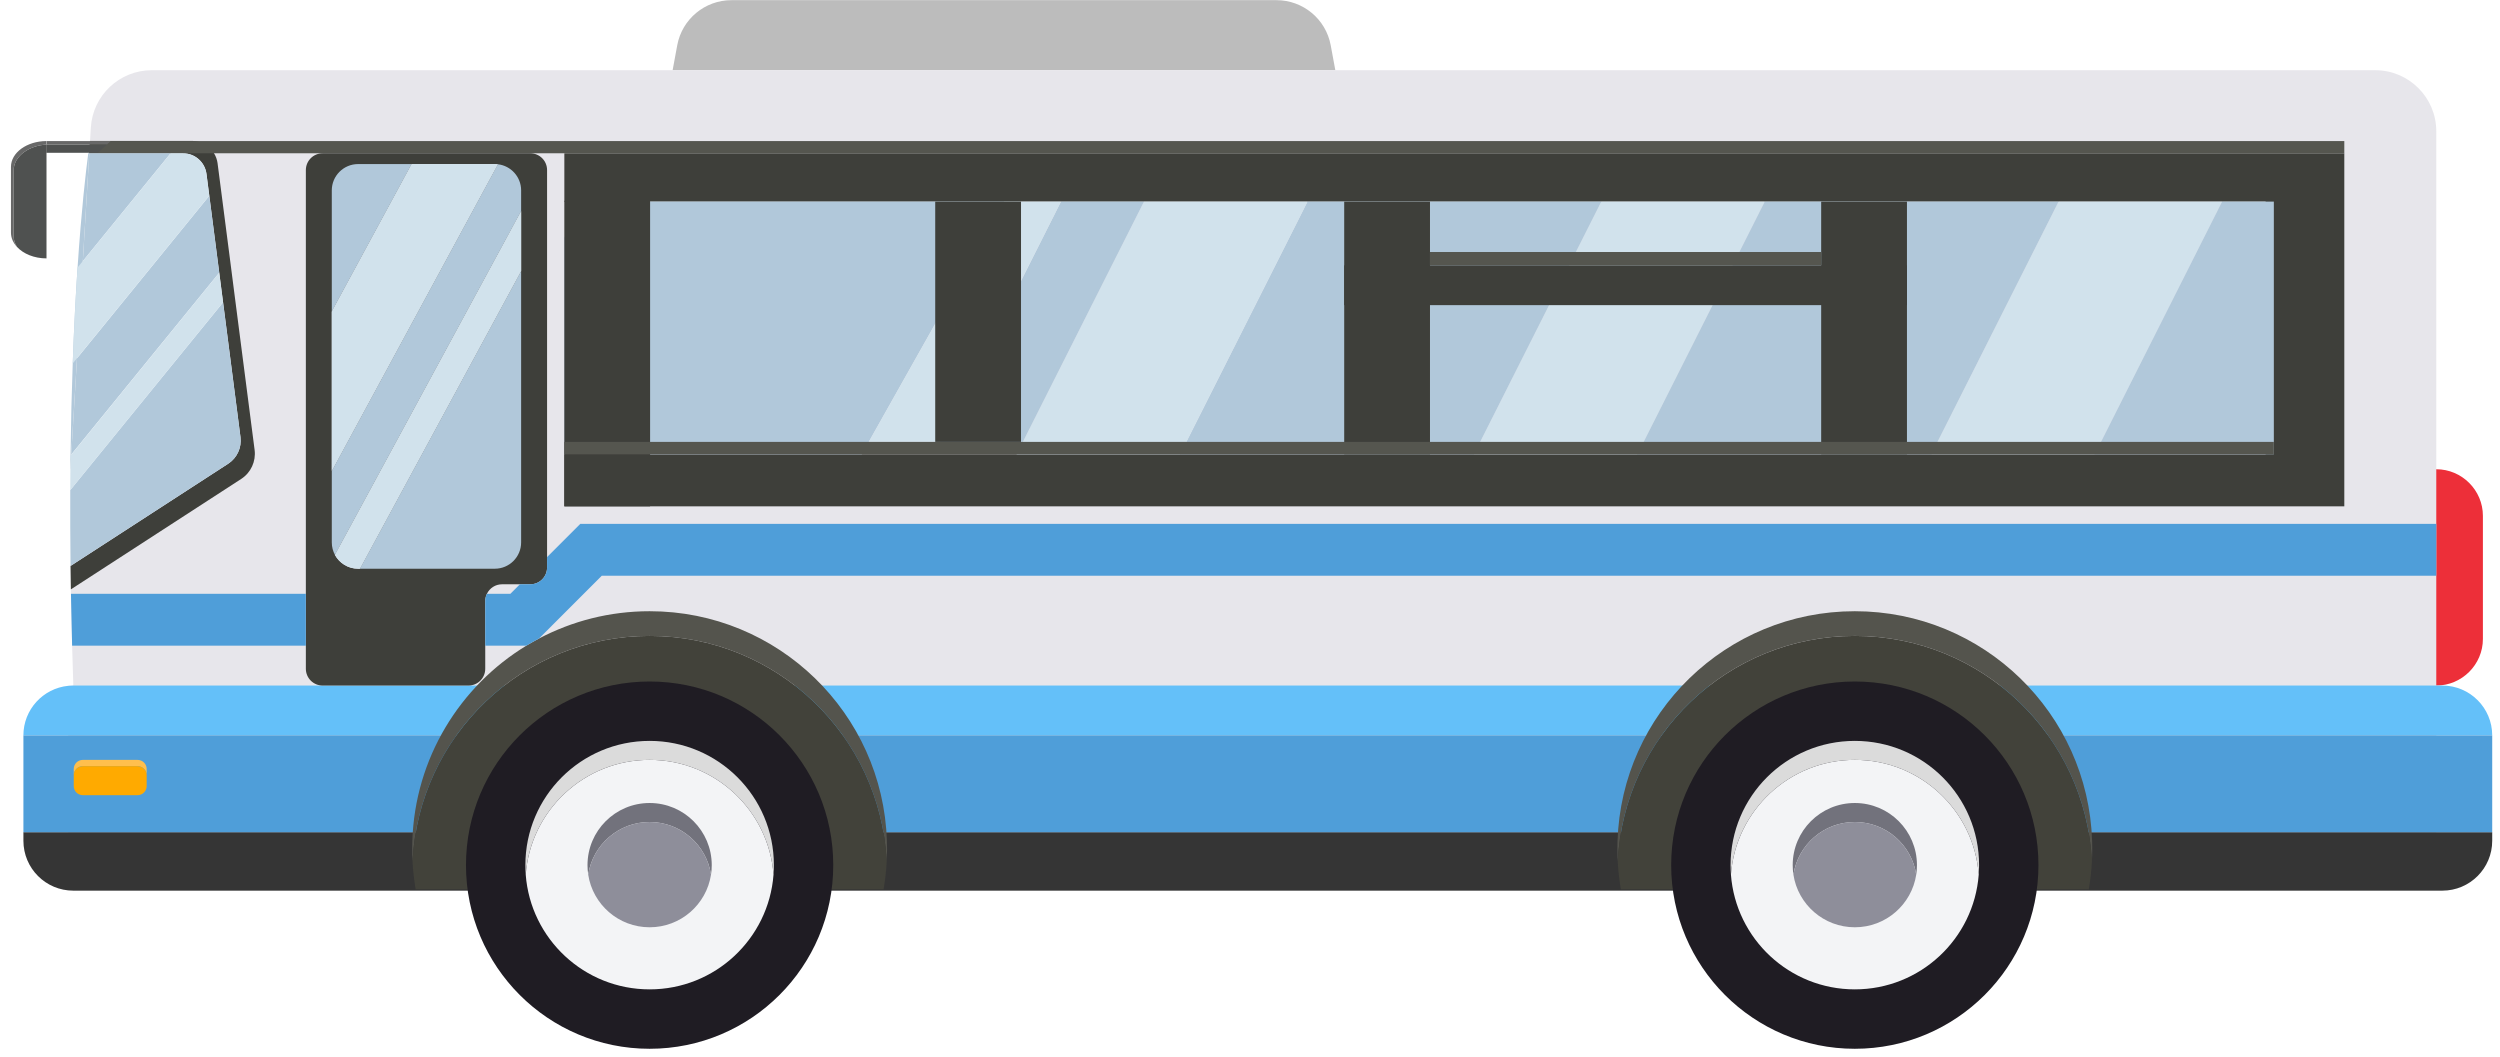<?xml version="1.0" encoding="UTF-8"?>
<svg width="123px" height="52px" viewBox="0 0 123 52" version="1.1" xmlns="http://www.w3.org/2000/svg" xmlns:xlink="http://www.w3.org/1999/xlink">
    <!-- Generator: Sketch 52.6 (67491) - http://www.bohemiancoding.com/sketch -->
    <title>分组 15</title>
    <desc>Created with Sketch.</desc>
    <g id="图示" stroke="none" stroke-width="1" fill="none" fill-rule="evenodd">
        <g id="交通工具" transform="translate(-235, -384)">
            <g id="分组-15" transform="translate(235, 384)">
                <path d="M119.865,33.729 C121.127,33.729 122.159,32.697 122.159,31.435 L122.159,25.38 C122.159,24.119 121.127,23.087 119.865,23.087 C118.604,23.087 117.572,24.119 117.572,25.38 L117.572,31.435 C117.572,32.697 118.604,33.729 119.865,33.729" id="Fill-391" fill="#ED2F39"></path>
                <path d="M65.698,3.454 L33.093,3.454 L33.32,2.227 C33.558,0.941 34.68,0.008 35.988,0.008 L62.803,0.008 C64.111,0.008 65.233,0.941 65.471,2.227 L65.698,3.454 Z" id="Fill-392" fill="#BCBCBC"></path>
                <path d="M119.865,6.459 L119.865,43.27 L3.354,43.27 L3.354,33.742 C3.437,33.733 3.52,33.729 3.605,33.729 L3.608,33.729 C3.585,33.062 3.565,32.407 3.548,31.766 C3.524,30.892 3.505,30.041 3.491,29.213 C3.49,29.141 3.488,29.069 3.487,28.997 C3.481,28.607 3.475,28.223 3.471,27.844 L11.225,22.817 C11.663,22.533 11.899,22.023 11.832,21.506 L10.975,14.873 L10.787,13.418 L10.298,9.63 L10.159,8.558 C10.159,8.556 10.158,8.554 10.158,8.552 C10.08,7.973 9.587,7.542 9.003,7.542 L4.394,7.542 L4.428,6.965 L4.429,6.94 L4.43,6.933 L4.469,6.28 C4.563,4.692 5.879,3.454 7.469,3.454 L116.86,3.454 C118.52,3.454 119.865,4.8 119.865,6.459" id="Fill-393" fill="#E7E6EB"></path>
                <path d="M25.64,10.393 L25.64,13.326 L17.704,27.981 L17.62,27.981 C17.128,27.981 16.702,27.708 16.481,27.306 L25.64,10.393 Z" id="Fill-394" fill="#E7E6EB"></path>
                <path d="M16.324,23.166 L16.324,15.334 L20.256,8.072 L24.344,8.072 C24.395,8.072 24.444,8.075 24.493,8.081 L16.324,23.166 Z" id="Fill-395" fill="#E7E6EB"></path>
                <path d="M12.527,22.137 L11.504,14.223 L11.317,12.767 L10.827,8.979 L10.705,8.039 C10.705,8.037 10.705,8.034 10.705,8.032 C10.68,7.854 10.62,7.688 10.531,7.542 C10.33,7.211 9.982,6.983 9.583,6.94 C9.538,6.935 9.493,6.933 9.448,6.933 L4.428,6.933 L4.428,6.945 C4.428,6.946 4.427,6.948 4.427,6.95 L4.392,7.542 L4.074,12.847 L4.074,12.85 L3.788,17.625 L3.788,17.628 L3.504,22.367 L3.504,22.371 L3.463,23.046 L3.463,23.087 L3.507,22.369 L3.507,22.363 L3.79,17.625 L4.076,12.848 L4.394,7.542 L9.003,7.542 C9.587,7.542 10.08,7.974 10.158,8.552 C10.158,8.554 10.159,8.556 10.159,8.558 L10.298,9.629 L10.787,13.418 L10.975,14.873 L11.832,21.506 C11.899,22.023 11.663,22.533 11.225,22.817 L3.471,27.844 C3.475,28.223 3.481,28.607 3.487,28.997 L11.867,23.564 C12.343,23.256 12.6,22.7 12.527,22.137" id="Fill-396" fill="#3E3F3A"></path>
                <polygon id="Fill-397" fill="#3E3F3A" points="27.766 7.542 27.766 9.92 111.468 9.92 111.468 22.353 27.766 22.353 27.766 24.912 115.34 24.912 115.34 7.542"></polygon>
                <polygon id="Fill-398" fill="#D1E2EC" points="95.016 22.353 103.06 22.353 109.326 9.92 101.282 9.92"></polygon>
                <polygon id="Fill-399" fill="#B1C8DA" points="109.326 9.92 103.06 22.353 111.873 22.353 111.873 9.92"></polygon>
                <polygon id="Fill-400" fill="#D1E2EC" points="72.515 22.353 80.559 22.353 86.825 9.92 78.783 9.92"></polygon>
                <polygon id="Fill-401" fill="#B1C8DA" points="86.825 9.92 80.559 22.353 95.016 22.353 101.282 9.92"></polygon>
                <polygon id="Fill-402" fill="#B1C8DA" points="64.328 9.92 58.061 22.353 72.515 22.353 78.783 9.92"></polygon>
                <polygon id="Fill-403" fill="#B1C8DA" points="49.396 9.92 42.743 21.741 42.399 22.353 27.766 22.353 27.766 11.697 28.766 9.92"></polygon>
                <path d="M1.152,40.945 L1.152,41.367 C1.152,42.721 2.251,43.82 3.605,43.82 L120.164,43.82 C121.518,43.82 122.617,42.721 122.617,41.367 L122.617,40.945 L1.152,40.945 Z" id="Fill-404" fill="#353535"></path>
                <path d="M122.617,36.182 L1.151,36.182 C1.151,34.912 2.117,33.867 3.354,33.742 C3.436,33.733 3.52,33.729 3.605,33.729 L120.164,33.729 C121.518,33.729 122.617,34.828 122.617,36.182" id="Fill-405" fill="#64C0F9"></path>
                <polygon id="Fill-406" fill="#4F9ED9" points="1.152 40.945 122.617 40.945 122.617 36.182 1.152 36.182"></polygon>
                <path d="M79.575,41.753 C79.575,41.965 79.581,42.176 79.592,42.384 C79.895,36.204 85.002,31.288 91.258,31.288 C97.509,31.288 102.613,36.198 102.923,42.372 C102.933,42.167 102.939,41.962 102.939,41.753 C102.939,41.626 102.938,41.499 102.932,41.373 C102.733,35.097 97.582,30.072 91.258,30.072 C84.933,30.072 79.782,35.097 79.583,41.373 C79.577,41.499 79.575,41.626 79.575,41.753" id="Fill-407" fill="#54544D"></path>
                <path d="M79.592,42.385 C79.618,42.85 79.67,43.307 79.747,43.756 L102.768,43.756 C102.845,43.303 102.898,42.842 102.923,42.372 C102.613,36.198 97.509,31.288 91.258,31.288 C85.002,31.288 79.895,36.204 79.592,42.385" id="Fill-408" fill="#42423A"></path>
                <path d="M82.222,42.565 C82.222,47.554 86.268,51.6 91.257,51.6 C96.247,51.6 100.292,47.554 100.292,42.565 C100.292,37.575 96.247,33.53 91.257,33.53 C86.268,33.53 82.222,37.575 82.222,42.565" id="Fill-409" fill="#1F1C23"></path>
                <path d="M85.144,42.565 C85.144,42.721 85.15,42.876 85.162,43.03 C85.402,39.873 88.039,37.386 91.258,37.386 C94.475,37.386 97.113,39.873 97.353,43.03 C97.365,42.876 97.371,42.721 97.371,42.565 C97.371,39.188 94.633,36.452 91.258,36.452 C87.881,36.452 85.144,39.188 85.144,42.565" id="Fill-410" fill="#DBDBDB"></path>
                <path d="M85.162,43.03 L85.162,43.035 C85.402,46.191 88.039,48.677 91.257,48.677 C94.475,48.677 97.113,46.191 97.353,43.035 L97.353,43.03 C97.113,39.873 94.475,37.386 91.257,37.386 C88.039,37.386 85.402,39.873 85.162,43.03" id="Fill-411" fill="#F3F4F6"></path>
                <path d="M88.201,42.565 C88.201,42.724 88.213,42.88 88.236,43.032 C88.461,41.566 89.728,40.443 91.258,40.443 C92.786,40.443 94.053,41.566 94.279,43.032 C94.302,42.88 94.314,42.724 94.314,42.565 C94.314,40.876 92.945,39.508 91.258,39.508 C89.569,39.508 88.201,40.876 88.201,42.565" id="Fill-412" fill="#72727C"></path>
                <path d="M88.236,43.032 C88.461,44.499 89.728,45.622 91.257,45.622 C92.786,45.622 94.053,44.499 94.279,43.032 C94.053,41.566 92.786,40.443 91.257,40.443 C89.728,40.443 88.461,41.566 88.236,43.032" id="Fill-413" fill="#8E8E9A"></path>
                <path d="M43.643,41.754 C43.643,41.962 43.637,42.167 43.626,42.372 C43.316,36.198 38.212,31.289 31.962,31.289 C25.705,31.289 20.598,36.204 20.296,42.385 C20.285,42.176 20.279,41.965 20.279,41.754 C20.279,41.626 20.281,41.5 20.287,41.373 C20.416,37.3 22.631,33.754 25.898,31.766 C26.102,31.642 26.309,31.525 26.521,31.414 C28.145,30.557 29.997,30.072 31.962,30.072 C38.285,30.072 43.436,35.097 43.636,41.373 C43.642,41.5 43.643,41.626 43.643,41.754" id="Fill-414" fill="#54544D"></path>
                <path d="M20.296,42.385 C20.322,42.85 20.373,43.307 20.451,43.756 L43.471,43.756 C43.549,43.303 43.602,42.842 43.627,42.372 C43.316,36.198 38.212,31.288 31.962,31.288 C25.705,31.288 20.598,36.204 20.296,42.385" id="Fill-415" fill="#42423A"></path>
                <path d="M22.926,42.565 C22.926,47.554 26.971,51.6 31.961,51.6 C36.951,51.6 40.996,47.554 40.996,42.565 C40.996,37.575 36.951,33.53 31.961,33.53 C26.971,33.53 22.926,37.575 22.926,42.565" id="Fill-416" fill="#1F1C23"></path>
                <path d="M25.848,42.565 C25.848,42.721 25.854,42.876 25.866,43.03 C26.106,39.873 28.743,37.386 31.961,37.386 C35.179,37.386 37.817,39.873 38.057,43.03 C38.069,42.876 38.075,42.721 38.075,42.565 C38.075,39.188 35.337,36.452 31.961,36.452 C28.585,36.452 25.848,39.188 25.848,42.565" id="Fill-417" fill="#DBDBDB"></path>
                <path d="M25.866,43.03 L25.866,43.035 C26.106,46.191 28.743,48.677 31.962,48.677 C35.179,48.677 37.817,46.191 38.057,43.035 L38.057,43.03 C37.817,39.873 35.179,37.386 31.962,37.386 C28.743,37.386 26.106,39.873 25.866,43.03" id="Fill-418" fill="#F3F4F6"></path>
                <path d="M28.905,42.565 C28.905,42.724 28.917,42.88 28.94,43.032 C29.165,41.566 30.432,40.443 31.961,40.443 C33.49,40.443 34.757,41.566 34.982,43.032 C35.006,42.88 35.018,42.724 35.018,42.565 C35.018,40.876 33.649,39.508 31.961,39.508 C30.273,39.508 28.905,40.876 28.905,42.565" id="Fill-419" fill="#72727C"></path>
                <path d="M28.94,43.032 C29.165,44.499 30.432,45.622 31.961,45.622 C33.49,45.622 34.757,44.499 34.982,43.032 C34.757,41.566 33.49,40.443 31.961,40.443 C30.432,40.443 29.165,41.566 28.94,43.032" id="Fill-420" fill="#8E8E9A"></path>
                <polygon id="Fill-421" fill="#3E3F3A" points="89.602 22.353 93.822 22.353 93.822 9.92 89.602 9.92"></polygon>
                <polygon id="Fill-422" fill="#3E3F3A" points="66.135 22.353 70.355 22.353 70.355 9.92 66.135 9.92"></polygon>
                <polygon id="Fill-423" fill="#3E3F3A" points="66.135 15.013 93.822 15.013 93.822 13.056 66.135 13.056"></polygon>
                <polygon id="Fill-424" fill="#55564F" points="4.394 7.542 9.003 7.542 115.34 7.542 115.34 6.94 4.429 6.94"></polygon>
                <polygon id="Fill-425" fill="#55564F" points="70.355 13.056 89.602 13.056 89.602 12.399 70.355 12.399"></polygon>
                <polygon id="Fill-426" fill="#D1E2EC" points="64.329 9.92 58.369 21.741 58.06 22.353 50.017 22.353 50.325 21.741 56.283 9.92"></polygon>
                <polygon id="Fill-427" fill="#3E3F3A" points="27.765 24.912 31.985 24.912 31.985 9.879 27.765 9.879"></polygon>
                <polygon id="Fill-428" fill="#B1C8DA" points="56.283 9.92 50.325 21.741 46.241 21.741 52.199 9.92"></polygon>
                <polygon id="Fill-429" fill="#D1E2EC" points="52.199 9.92 46.241 21.741 42.743 21.741 49.395 9.92"></polygon>
                <polygon id="Fill-430" fill="#55564F" points="27.766 22.353 111.873 22.353 111.873 21.741 27.766 21.741"></polygon>
                <polygon id="Fill-431" fill="#3E3F3A" points="46.013 21.741 50.234 21.741 50.234 9.92 46.013 9.92"></polygon>
                <polygon id="Fill-432" fill="#B1C8DA" points="3.507 22.363 10.787 13.418 10.298 9.629 3.79 17.626"></polygon>
                <path d="M11.225,22.817 L3.471,27.844 C3.456,26.54 3.452,25.297 3.456,24.116 L3.456,24.111 L10.975,14.873 L11.832,21.506 C11.899,22.023 11.663,22.533 11.225,22.817" id="Fill-433" fill="#B1C8DA"></path>
                <polygon id="Fill-434" fill="#B1C8DA" points="8.394 7.542 4.394 7.542 4.076 12.848"></polygon>
                <path d="M4.392,7.542 L4.074,12.847 L4.074,12.851 L3.788,17.625 L3.788,17.628 L3.504,22.367 L3.504,22.371 L3.463,23.046 C3.465,22.833 3.467,22.621 3.47,22.413 C3.49,20.771 3.528,19.262 3.578,17.883 C3.642,16.088 3.726,14.516 3.816,13.165 C4.006,10.301 4.225,8.43 4.342,7.542 L4.392,7.542 Z" id="Fill-435" fill="#B1C8DA"></path>
                <path d="M17.704,27.981 L17.62,27.981 C17.128,27.981 16.701,27.708 16.481,27.306 L25.64,10.393 L25.64,13.326 L17.704,27.981 Z M16.324,15.334 L20.256,8.072 L24.344,8.072 C24.395,8.072 24.444,8.075 24.493,8.081 L16.324,23.166 L16.324,15.334 Z M26.091,7.542 L15.873,7.542 C15.417,7.542 15.048,7.912 15.048,8.367 L15.048,32.904 C15.048,33.359 15.417,33.729 15.873,33.729 L23.049,33.729 C23.505,33.729 23.874,33.359 23.874,32.904 L23.874,29.572 C23.874,29.443 23.904,29.322 23.957,29.214 C24.09,28.937 24.373,28.747 24.7,28.747 L26.091,28.747 C26.547,28.747 26.916,28.378 26.916,27.922 L26.916,8.367 C26.916,7.912 26.547,7.542 26.091,7.542 Z" id="Fill-436" fill="#3E3F3A"></path>
                <path d="M20.256,8.072 L16.324,15.334 L16.324,9.368 C16.324,8.652 16.904,8.072 17.62,8.072 L20.256,8.072 Z" id="Fill-437" fill="#B1C8DA"></path>
                <path d="M25.64,9.368 L25.64,10.393 L16.481,27.305 C16.381,27.121 16.324,26.91 16.324,26.686 L16.324,23.166 L24.493,8.081 C25.139,8.155 25.64,8.703 25.64,9.368" id="Fill-438" fill="#B1C8DA"></path>
                <path d="M17.704,27.981 L25.64,13.326 L25.64,26.686 C25.64,27.401 25.06,27.981 24.344,27.981 L17.704,27.981 Z" id="Fill-439" fill="#B1C8DA"></path>
                <path d="M24.493,8.081 L16.324,23.166 L16.324,15.334 L20.256,8.072 L24.344,8.072 C24.395,8.072 24.444,8.075 24.493,8.081" id="Fill-440" fill="#D1E2EC"></path>
                <path d="M25.64,10.393 L25.64,13.326 L17.704,27.981 L17.62,27.981 C17.128,27.981 16.702,27.708 16.481,27.306 L25.64,10.393 Z" id="Fill-441" fill="#D1E2EC"></path>
                <path d="M10.297,9.629 L3.788,17.625 L3.577,17.883 C3.642,16.088 3.726,14.516 3.815,13.165 L4.074,12.847 L4.076,12.845 L8.394,7.542 L9.003,7.542 C9.587,7.542 10.08,7.974 10.158,8.552 C10.158,8.554 10.159,8.556 10.159,8.558 L10.297,9.629 Z" id="Fill-442" fill="#D1E2EC"></path>
                <path d="M10.975,14.873 L3.456,24.116 L3.456,24.111 C3.458,23.765 3.46,23.425 3.463,23.089 L3.463,23.046 C3.465,22.833 3.467,22.621 3.47,22.413 L3.504,22.371 L3.507,22.369 L10.787,13.418 L10.975,14.873 Z" id="Fill-443" fill="#D1E2EC"></path>
                <path d="M15.048,29.214 L15.048,31.766 L3.548,31.766 C3.524,30.892 3.505,30.041 3.491,29.214 L15.048,29.214 Z" id="Fill-444" fill="#4F9ED9"></path>
                <path d="M119.865,25.773 L119.865,28.325 L29.609,28.325 L26.521,31.414 C26.31,31.525 26.102,31.642 25.899,31.766 L23.874,31.766 L23.874,29.572 C23.874,29.443 23.904,29.322 23.957,29.214 L25.112,29.214 L25.578,28.747 L26.091,28.747 C26.547,28.747 26.916,28.378 26.916,27.922 L26.916,27.408 L28.552,25.773 L119.865,25.773 Z" id="Fill-445" fill="#4F9ED9"></path>
                <path d="M0.539,8.207 L0.539,11.447 C0.539,11.706 0.649,11.949 0.837,12.15 C0.732,11.988 0.672,11.807 0.672,11.616 L0.672,8.376 C0.672,8.028 0.869,7.711 1.186,7.482 C1.472,7.275 1.853,7.139 2.277,7.115 L2.277,6.94 C1.801,6.943 1.368,7.085 1.053,7.312 C0.736,7.542 0.539,7.858 0.539,8.207" id="Fill-446" fill="#686868"></path>
                <path d="M0.672,8.376 L0.672,11.616 C0.672,11.806 0.731,11.988 0.837,12.15 C1.151,12.489 1.685,12.713 2.288,12.713 L2.288,7.114 L2.277,7.115 C1.853,7.139 1.472,7.275 1.186,7.482 C0.869,7.711 0.672,8.028 0.672,8.376" id="Fill-447" fill="#4F5150"></path>
                <path d="M2.288,6.94 L2.288,7.114 C2.329,7.111 2.369,7.11 2.41,7.11 L5.261,7.11 L5.444,6.94 L2.288,6.94 Z" id="Fill-448" fill="#686868"></path>
                <path d="M2.277,7.115 L2.277,7.519 L4.819,7.519 L5.261,7.11 L2.41,7.11 C2.369,7.11 2.329,7.111 2.288,7.114 L2.277,7.115 Z" id="Fill-449" fill="#4F5150"></path>
                <path d="M7.216,37.834 L7.216,38.142 C7.216,37.896 7.015,37.695 6.768,37.695 L4.076,37.695 C3.828,37.695 3.628,37.896 3.628,38.142 L3.628,37.834 C3.628,37.587 3.828,37.386 4.076,37.386 L6.768,37.386 C7.015,37.386 7.216,37.587 7.216,37.834" id="Fill-450" fill="#FFBF4D"></path>
                <path d="M7.216,38.142 L7.216,38.675 C7.216,38.923 7.015,39.123 6.768,39.123 L4.076,39.123 C3.828,39.123 3.628,38.923 3.628,38.675 L3.628,38.142 C3.628,37.896 3.828,37.695 4.076,37.695 L6.768,37.695 C7.015,37.695 7.216,37.896 7.216,38.142" id="Fill-451" fill="#FFAA00"></path>
            </g>
        </g>
    </g>
</svg>